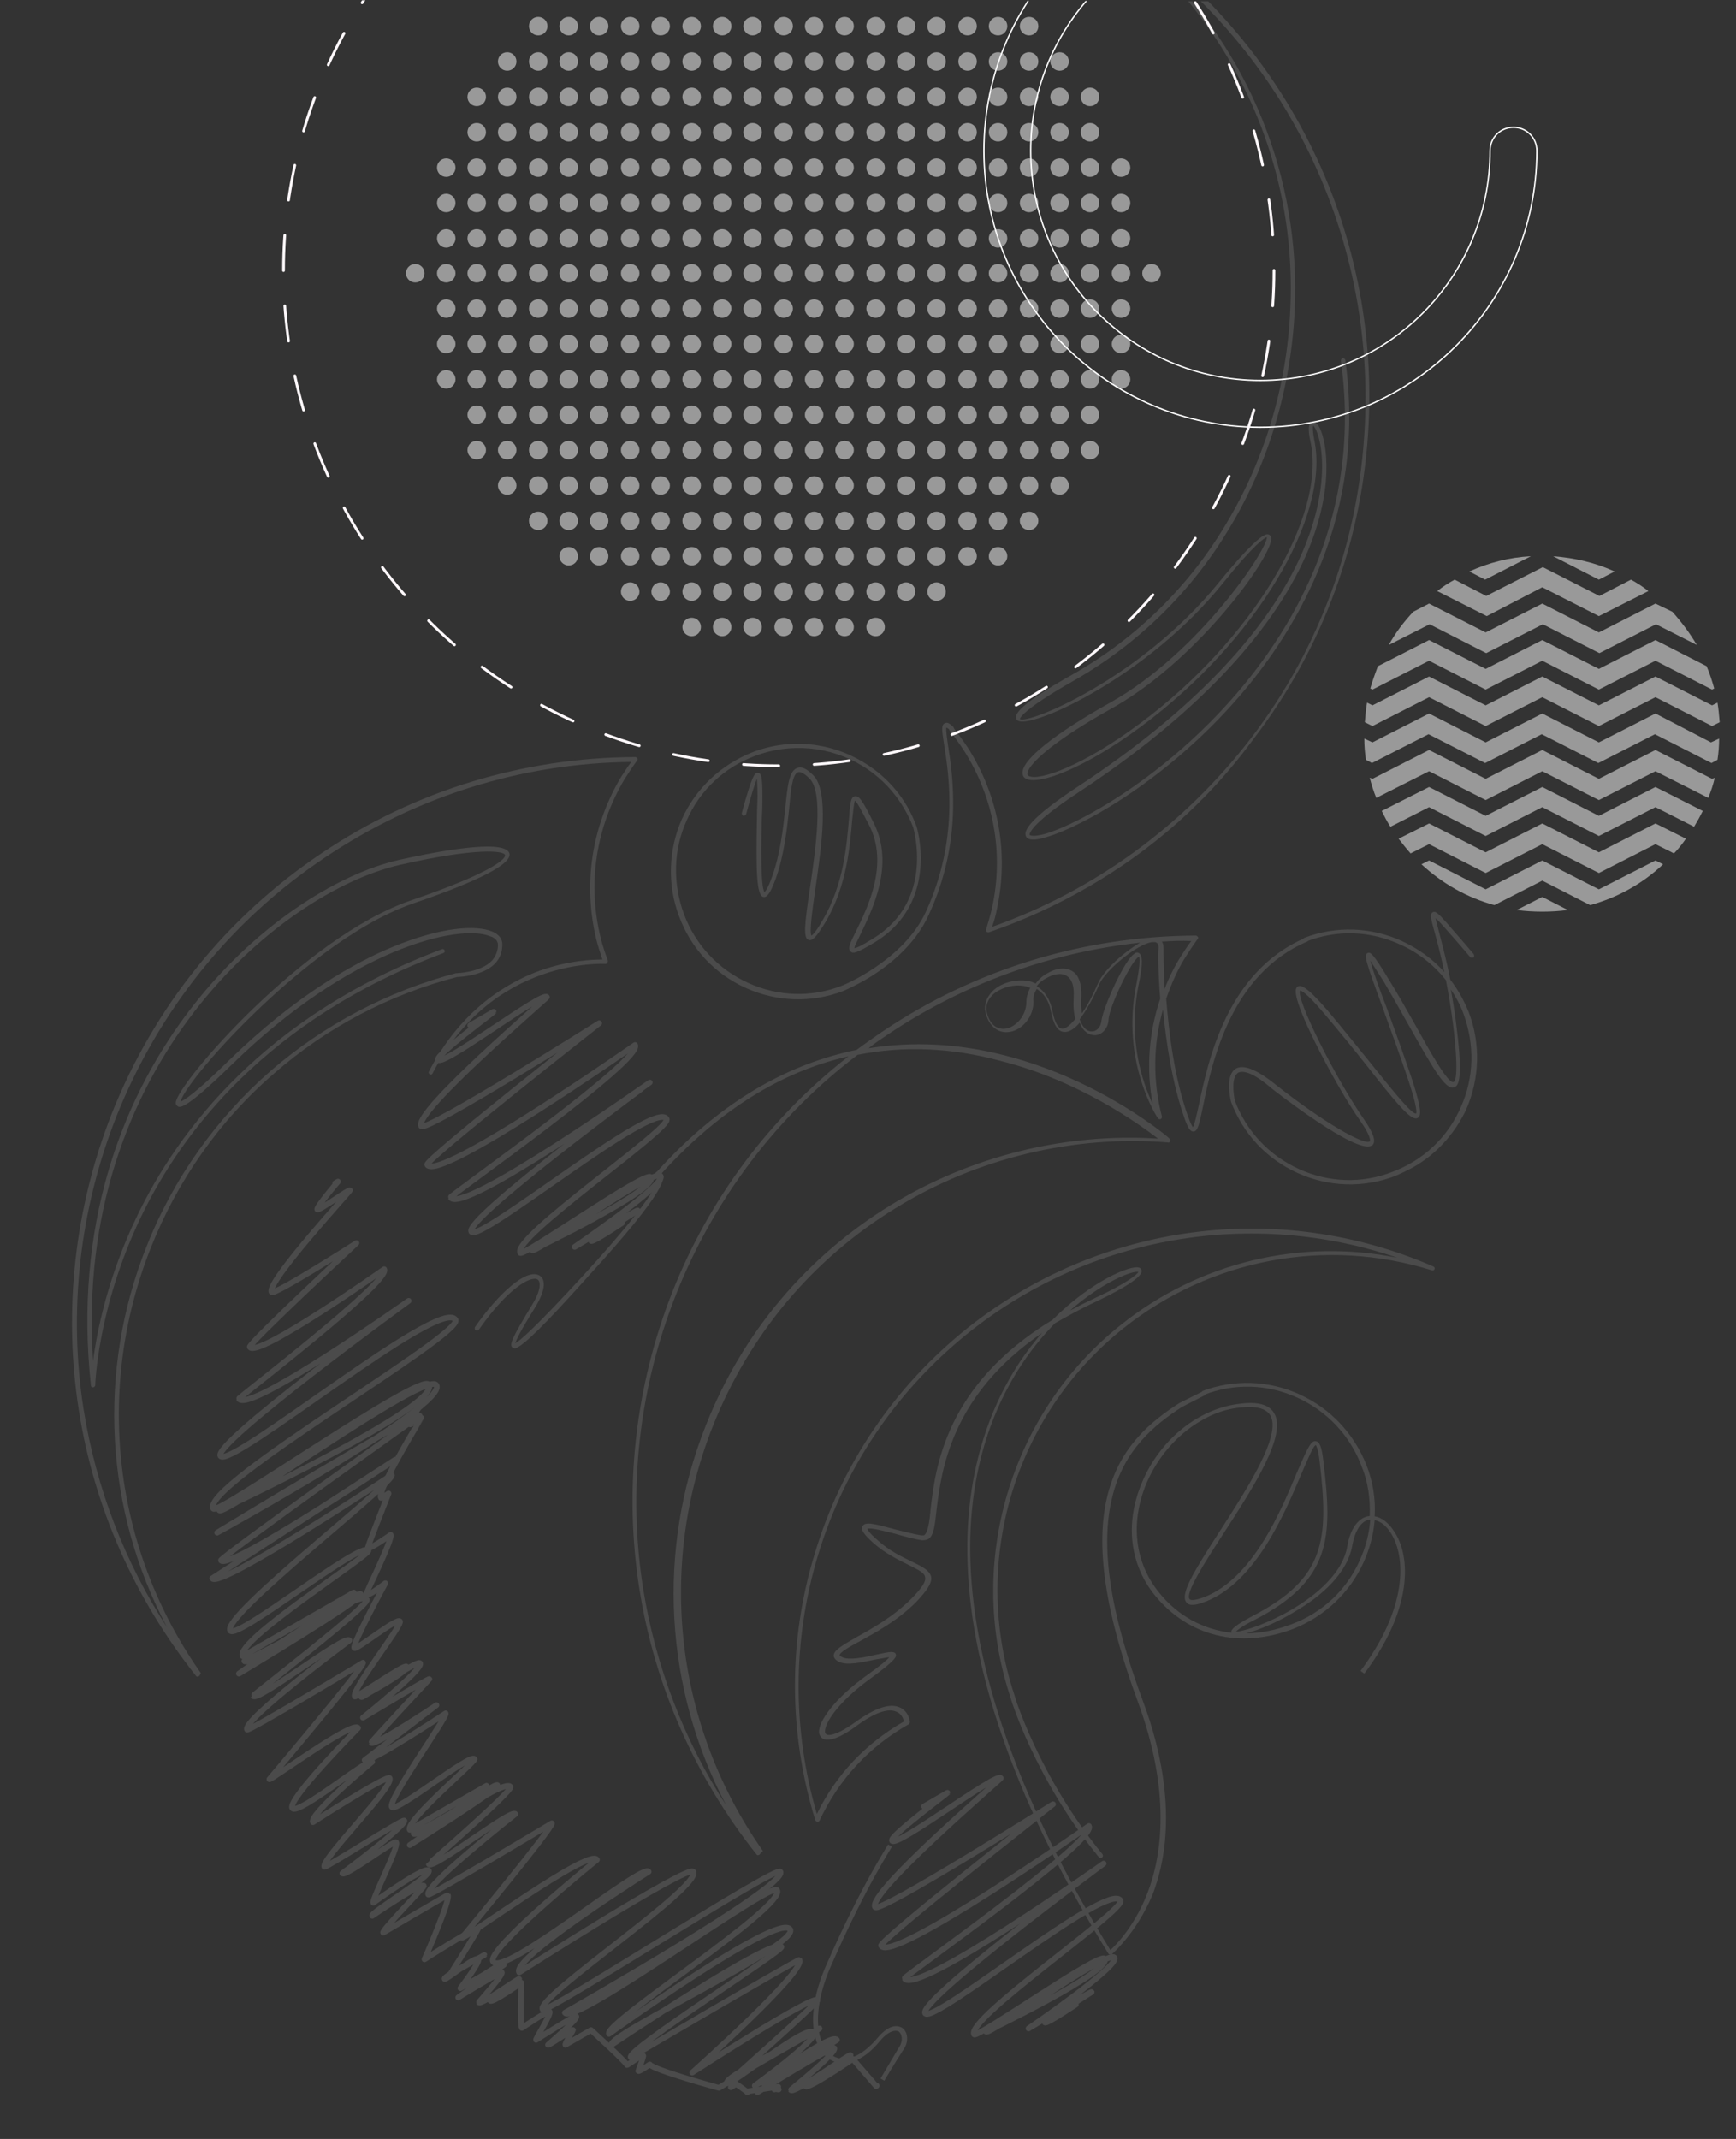 <?xml version="1.0" encoding="utf-8"?>
<!-- Generator: Adobe Illustrator 21.1.0, SVG Export Plug-In . SVG Version: 6.00 Build 0)  -->
<svg version="1.1" id="Capa_1" xmlns="http://www.w3.org/2000/svg" xmlns:xlink="http://www.w3.org/1999/xlink" x="0px" y="0px"
	 viewBox="0 0 319 393" style="enable-background:new 0 0 319 393;" xml:space="preserve">
<rect x="0" y="0" width="319" height="393" fill="#333333" stroke="none"/>
<style type="text/css">
	.st0{clip-path:url(#SVGID_2_);}
	.st1{fill:none;stroke:#FFFFFF;stroke-width:0.25;stroke-miterlimit:10;}
	.st2{fill:none;stroke:#FEF8FB;stroke-width:0.5;stroke-linecap:round;stroke-miterlimit:10;stroke-dasharray:6.497,6.497;}
	.st3{opacity:0.5;}
	.st4{fill:#FFFFFF;}
	.st5{opacity:0.12;}
	.st6{fill:none;stroke:#FFFFFF;stroke-width:1.042;stroke-linecap:round;stroke-linejoin:round;}
</style>
<g>
	<defs>
		<polygon id="SVGID_1_" points="319,393 0,392.7 0,0 319,0.3 		"/>
	</defs>
	<clipPath id="SVGID_2_">
		<use xlink:href="#SVGID_1_"  style="overflow:visible;"/>
	</clipPath>
	<g class="st0">
		<g>
			<path class="st1" d="M231.6,78.5c-28,0-50.8-22.8-50.8-50.8c0-28,22.8-50.8,50.8-50.8c2.4,0,4.3,1.9,4.3,4.3
				c0,2.4-1.9,4.3-4.3,4.3c-23.3,0-42.2,18.9-42.2,42.2c0,23.3,18.9,42.2,42.2,42.2s42.2-18.9,42.2-42.2c0-2.4,1.9-4.3,4.3-4.3
				c2.4,0,4.3,1.9,4.3,4.3C282.4,55.7,259.6,78.5,231.6,78.5z"/>
		</g>
		<g>
			<circle class="st2" cx="143.1" cy="49.7" r="91"/>
		</g>
		<g class="st3">
			<g>
				<circle class="st4" cx="76.3" cy="50.2" r="1.7"/>
				<circle class="st4" cx="82" cy="50.2" r="1.7"/>
				<circle class="st4" cx="87.6" cy="50.2" r="1.7"/>
				<circle class="st4" cx="93.2" cy="50.2" r="1.7"/>
				<circle class="st4" cx="98.9" cy="50.2" r="1.7"/>
				<circle class="st4" cx="104.5" cy="50.2" r="1.7"/>
				<circle class="st4" cx="110.1" cy="50.2" r="1.7"/>
				<circle class="st4" cx="115.8" cy="50.2" r="1.7"/>
				<circle class="st4" cx="121.4" cy="50.2" r="1.7"/>
				<circle class="st4" cx="127.1" cy="50.2" r="1.7"/>
				<circle class="st4" cx="132.7" cy="50.2" r="1.7"/>
				<circle class="st4" cx="138.3" cy="50.2" r="1.7"/>
				<circle class="st4" cx="144" cy="50.2" r="1.7"/>
				<circle class="st4" cx="149.6" cy="50.2" r="1.7"/>
				<circle class="st4" cx="155.2" cy="50.2" r="1.7"/>
				<circle class="st4" cx="160.9" cy="50.2" r="1.7"/>
				<circle class="st4" cx="166.5" cy="50.2" r="1.7"/>
				<circle class="st4" cx="172.1" cy="50.2" r="1.7"/>
				<circle class="st4" cx="177.8" cy="50.2" r="1.7"/>
				<circle class="st4" cx="183.4" cy="50.2" r="1.7"/>
				<circle class="st4" cx="189.1" cy="50.2" r="1.7"/>
				<circle class="st4" cx="194.7" cy="50.2" r="1.7"/>
				<circle class="st4" cx="200.3" cy="50.2" r="1.7"/>
				<circle class="st4" cx="206" cy="50.2" r="1.7"/>
				<circle class="st4" cx="211.6" cy="50.2" r="1.7"/>
			</g>
			<g>
				<g>
					<circle class="st4" cx="82" cy="56.7" r="1.7"/>
					<circle class="st4" cx="87.6" cy="56.7" r="1.7"/>
					<circle class="st4" cx="93.2" cy="56.7" r="1.7"/>
					<circle class="st4" cx="98.9" cy="56.7" r="1.7"/>
					<circle class="st4" cx="104.5" cy="56.7" r="1.7"/>
					<circle class="st4" cx="110.1" cy="56.7" r="1.7"/>
					<circle class="st4" cx="115.8" cy="56.7" r="1.7"/>
					<circle class="st4" cx="121.4" cy="56.7" r="1.7"/>
					<circle class="st4" cx="127.1" cy="56.7" r="1.7"/>
					<circle class="st4" cx="132.7" cy="56.7" r="1.7"/>
					<circle class="st4" cx="138.3" cy="56.7" r="1.7"/>
					<circle class="st4" cx="144" cy="56.7" r="1.7"/>
					<circle class="st4" cx="149.6" cy="56.7" r="1.7"/>
					<circle class="st4" cx="155.2" cy="56.7" r="1.7"/>
					<circle class="st4" cx="160.9" cy="56.7" r="1.7"/>
					<circle class="st4" cx="166.5" cy="56.7" r="1.7"/>
					<circle class="st4" cx="172.1" cy="56.7" r="1.7"/>
					<circle class="st4" cx="177.8" cy="56.7" r="1.7"/>
					<circle class="st4" cx="183.4" cy="56.7" r="1.7"/>
					<circle class="st4" cx="189.1" cy="56.7" r="1.7"/>
					<circle class="st4" cx="194.7" cy="56.7" r="1.7"/>
					<circle class="st4" cx="200.3" cy="56.7" r="1.7"/>
					<circle class="st4" cx="206" cy="56.7" r="1.7"/>
				</g>
				<g>
					<circle class="st4" cx="82" cy="63.2" r="1.7"/>
					<circle class="st4" cx="87.6" cy="63.2" r="1.7"/>
					<circle class="st4" cx="93.2" cy="63.2" r="1.7"/>
					<circle class="st4" cx="98.9" cy="63.2" r="1.7"/>
					<circle class="st4" cx="104.5" cy="63.2" r="1.7"/>
					<circle class="st4" cx="110.1" cy="63.2" r="1.7"/>
					<circle class="st4" cx="115.8" cy="63.2" r="1.7"/>
					<circle class="st4" cx="121.4" cy="63.2" r="1.7"/>
					<circle class="st4" cx="127.1" cy="63.2" r="1.7"/>
					<circle class="st4" cx="132.7" cy="63.2" r="1.7"/>
					<circle class="st4" cx="138.3" cy="63.2" r="1.7"/>
					<circle class="st4" cx="144" cy="63.2" r="1.7"/>
					<circle class="st4" cx="149.6" cy="63.2" r="1.7"/>
					<circle class="st4" cx="155.2" cy="63.2" r="1.7"/>
					<circle class="st4" cx="160.9" cy="63.2" r="1.7"/>
					<circle class="st4" cx="166.5" cy="63.2" r="1.7"/>
					<circle class="st4" cx="172.1" cy="63.2" r="1.7"/>
					<circle class="st4" cx="177.8" cy="63.2" r="1.7"/>
					<circle class="st4" cx="183.4" cy="63.2" r="1.7"/>
					<circle class="st4" cx="189.1" cy="63.2" r="1.7"/>
					<circle class="st4" cx="194.7" cy="63.2" r="1.7"/>
					<circle class="st4" cx="200.3" cy="63.2" r="1.7"/>
					<circle class="st4" cx="206" cy="63.2" r="1.7"/>
				</g>
				<g>
					<circle class="st4" cx="82" cy="69.7" r="1.7"/>
					<circle class="st4" cx="87.6" cy="69.7" r="1.7"/>
					<circle class="st4" cx="93.2" cy="69.7" r="1.7"/>
					<circle class="st4" cx="98.9" cy="69.7" r="1.7"/>
					<circle class="st4" cx="104.5" cy="69.7" r="1.7"/>
					<circle class="st4" cx="110.1" cy="69.7" r="1.7"/>
					<circle class="st4" cx="115.8" cy="69.7" r="1.7"/>
					<circle class="st4" cx="121.4" cy="69.7" r="1.7"/>
					<circle class="st4" cx="127.1" cy="69.7" r="1.7"/>
					<circle class="st4" cx="132.7" cy="69.7" r="1.7"/>
					<circle class="st4" cx="138.3" cy="69.7" r="1.7"/>
					<circle class="st4" cx="144" cy="69.7" r="1.7"/>
					<circle class="st4" cx="149.6" cy="69.7" r="1.7"/>
					<circle class="st4" cx="155.2" cy="69.7" r="1.7"/>
					<circle class="st4" cx="160.9" cy="69.7" r="1.7"/>
					<circle class="st4" cx="166.5" cy="69.7" r="1.7"/>
					<circle class="st4" cx="172.1" cy="69.7" r="1.7"/>
					<circle class="st4" cx="177.8" cy="69.7" r="1.7"/>
					<circle class="st4" cx="183.4" cy="69.7" r="1.7"/>
					<circle class="st4" cx="189.1" cy="69.7" r="1.7"/>
					<circle class="st4" cx="194.7" cy="69.7" r="1.7"/>
					<circle class="st4" cx="200.3" cy="69.7" r="1.7"/>
					<circle class="st4" cx="206" cy="69.7" r="1.7"/>
				</g>
				<g>
					<circle class="st4" cx="87.6" cy="76.2" r="1.7"/>
					<circle class="st4" cx="93.2" cy="76.2" r="1.7"/>
					<circle class="st4" cx="98.9" cy="76.2" r="1.7"/>
					<circle class="st4" cx="104.5" cy="76.2" r="1.7"/>
					<circle class="st4" cx="110.1" cy="76.2" r="1.7"/>
					<circle class="st4" cx="115.8" cy="76.2" r="1.7"/>
					<circle class="st4" cx="121.4" cy="76.2" r="1.7"/>
					<circle class="st4" cx="127.1" cy="76.2" r="1.7"/>
					<circle class="st4" cx="132.7" cy="76.2" r="1.7"/>
					<circle class="st4" cx="138.3" cy="76.2" r="1.7"/>
					<circle class="st4" cx="144" cy="76.2" r="1.7"/>
					<circle class="st4" cx="149.6" cy="76.2" r="1.7"/>
					<circle class="st4" cx="155.2" cy="76.2" r="1.7"/>
					<circle class="st4" cx="160.9" cy="76.2" r="1.7"/>
					<circle class="st4" cx="166.5" cy="76.2" r="1.7"/>
					<circle class="st4" cx="172.1" cy="76.2" r="1.7"/>
					<circle class="st4" cx="177.8" cy="76.2" r="1.7"/>
					<circle class="st4" cx="183.4" cy="76.2" r="1.7"/>
					<circle class="st4" cx="189.1" cy="76.2" r="1.7"/>
					<circle class="st4" cx="194.7" cy="76.2" r="1.7"/>
					<circle class="st4" cx="200.3" cy="76.2" r="1.7"/>
				</g>
				<g>
					<circle class="st4" cx="87.6" cy="82.7" r="1.7"/>
					<circle class="st4" cx="93.2" cy="82.7" r="1.7"/>
					<circle class="st4" cx="98.9" cy="82.7" r="1.7"/>
					<circle class="st4" cx="104.5" cy="82.7" r="1.7"/>
					<circle class="st4" cx="110.1" cy="82.7" r="1.7"/>
					<circle class="st4" cx="115.8" cy="82.7" r="1.7"/>
					<circle class="st4" cx="121.4" cy="82.7" r="1.7"/>
					<circle class="st4" cx="127.1" cy="82.7" r="1.7"/>
					<circle class="st4" cx="132.7" cy="82.7" r="1.7"/>
					<circle class="st4" cx="138.3" cy="82.7" r="1.7"/>
					<circle class="st4" cx="144" cy="82.7" r="1.7"/>
					<circle class="st4" cx="149.6" cy="82.7" r="1.7"/>
					<circle class="st4" cx="155.2" cy="82.7" r="1.7"/>
					<circle class="st4" cx="160.9" cy="82.7" r="1.7"/>
					<circle class="st4" cx="166.5" cy="82.7" r="1.7"/>
					<circle class="st4" cx="172.1" cy="82.7" r="1.7"/>
					<circle class="st4" cx="177.8" cy="82.7" r="1.7"/>
					<circle class="st4" cx="183.4" cy="82.7" r="1.7"/>
					<circle class="st4" cx="189.1" cy="82.7" r="1.7"/>
					<circle class="st4" cx="194.7" cy="82.7" r="1.7"/>
					<circle class="st4" cx="200.3" cy="82.7" r="1.7"/>
				</g>
				<g>
					<circle class="st4" cx="93.2" cy="89.2" r="1.7"/>
					<circle class="st4" cx="98.9" cy="89.2" r="1.7"/>
					<circle class="st4" cx="104.5" cy="89.2" r="1.7"/>
					<circle class="st4" cx="110.1" cy="89.2" r="1.7"/>
					<circle class="st4" cx="115.8" cy="89.2" r="1.7"/>
					<circle class="st4" cx="121.4" cy="89.2" r="1.7"/>
					<circle class="st4" cx="127.1" cy="89.2" r="1.7"/>
					<circle class="st4" cx="132.7" cy="89.2" r="1.7"/>
					<circle class="st4" cx="138.3" cy="89.2" r="1.7"/>
					<circle class="st4" cx="144" cy="89.2" r="1.7"/>
					<circle class="st4" cx="149.6" cy="89.2" r="1.7"/>
					<circle class="st4" cx="155.2" cy="89.2" r="1.7"/>
					<circle class="st4" cx="160.9" cy="89.2" r="1.7"/>
					<circle class="st4" cx="166.5" cy="89.2" r="1.7"/>
					<circle class="st4" cx="172.1" cy="89.2" r="1.7"/>
					<circle class="st4" cx="177.8" cy="89.2" r="1.7"/>
					<circle class="st4" cx="183.4" cy="89.2" r="1.7"/>
					<circle class="st4" cx="189.1" cy="89.2" r="1.7"/>
					<circle class="st4" cx="194.7" cy="89.2" r="1.7"/>
				</g>
				<g>
					<circle class="st4" cx="98.9" cy="95.7" r="1.7"/>
					<circle class="st4" cx="104.5" cy="95.7" r="1.7"/>
					<circle class="st4" cx="110.1" cy="95.7" r="1.7"/>
					<circle class="st4" cx="115.8" cy="95.7" r="1.7"/>
					<circle class="st4" cx="121.4" cy="95.7" r="1.7"/>
					<circle class="st4" cx="127.1" cy="95.7" r="1.7"/>
					<circle class="st4" cx="132.7" cy="95.7" r="1.7"/>
					<circle class="st4" cx="138.3" cy="95.7" r="1.7"/>
					<circle class="st4" cx="144" cy="95.7" r="1.7"/>
					<circle class="st4" cx="149.6" cy="95.7" r="1.7"/>
					<circle class="st4" cx="155.2" cy="95.7" r="1.7"/>
					<circle class="st4" cx="160.9" cy="95.7" r="1.7"/>
					<circle class="st4" cx="166.5" cy="95.7" r="1.7"/>
					<circle class="st4" cx="172.1" cy="95.7" r="1.7"/>
					<circle class="st4" cx="177.8" cy="95.7" r="1.7"/>
					<circle class="st4" cx="183.4" cy="95.7" r="1.7"/>
					<circle class="st4" cx="189.1" cy="95.7" r="1.7"/>
				</g>
				<g>
					<circle class="st4" cx="104.5" cy="102.2" r="1.7"/>
					<circle class="st4" cx="110.1" cy="102.2" r="1.7"/>
					<circle class="st4" cx="115.8" cy="102.2" r="1.7"/>
					<circle class="st4" cx="121.4" cy="102.2" r="1.7"/>
					<circle class="st4" cx="127.1" cy="102.2" r="1.7"/>
					<circle class="st4" cx="132.7" cy="102.2" r="1.7"/>
					<circle class="st4" cx="138.3" cy="102.2" r="1.7"/>
					<circle class="st4" cx="144" cy="102.2" r="1.7"/>
					<circle class="st4" cx="149.6" cy="102.2" r="1.7"/>
					<circle class="st4" cx="155.2" cy="102.2" r="1.7"/>
					<circle class="st4" cx="160.9" cy="102.2" r="1.7"/>
					<circle class="st4" cx="166.5" cy="102.2" r="1.7"/>
					<circle class="st4" cx="172.1" cy="102.2" r="1.7"/>
					<circle class="st4" cx="177.8" cy="102.2" r="1.7"/>
					<circle class="st4" cx="183.4" cy="102.2" r="1.7"/>
				</g>
				<g>
					<circle class="st4" cx="115.8" cy="108.7" r="1.7"/>
					<circle class="st4" cx="121.4" cy="108.7" r="1.7"/>
					<circle class="st4" cx="127.1" cy="108.7" r="1.7"/>
					<circle class="st4" cx="132.7" cy="108.7" r="1.7"/>
					<circle class="st4" cx="138.3" cy="108.7" r="1.7"/>
					<circle class="st4" cx="144" cy="108.7" r="1.7"/>
					<circle class="st4" cx="149.6" cy="108.7" r="1.7"/>
					<circle class="st4" cx="155.2" cy="108.7" r="1.7"/>
					<circle class="st4" cx="160.9" cy="108.7" r="1.7"/>
					<circle class="st4" cx="166.5" cy="108.7" r="1.7"/>
					<circle class="st4" cx="172.1" cy="108.7" r="1.7"/>
				</g>
				<g>
					<circle class="st4" cx="127.1" cy="115.2" r="1.7"/>
					<circle class="st4" cx="132.7" cy="115.2" r="1.7"/>
					<circle class="st4" cx="138.3" cy="115.2" r="1.7"/>
					<circle class="st4" cx="144" cy="115.2" r="1.7"/>
					<circle class="st4" cx="149.6" cy="115.2" r="1.7"/>
					<circle class="st4" cx="155.2" cy="115.2" r="1.7"/>
					<circle class="st4" cx="160.9" cy="115.2" r="1.7"/>
				</g>
			</g>
			<g>
				<g>
					<circle class="st4" cx="206" cy="43.8" r="1.7"/>
					<circle class="st4" cx="200.3" cy="43.8" r="1.7"/>
					<circle class="st4" cx="194.7" cy="43.8" r="1.7"/>
					<circle class="st4" cx="189.1" cy="43.8" r="1.7"/>
					<circle class="st4" cx="183.4" cy="43.8" r="1.7"/>
					<circle class="st4" cx="177.8" cy="43.8" r="1.7"/>
					<circle class="st4" cx="172.1" cy="43.8" r="1.7"/>
					<circle class="st4" cx="166.5" cy="43.8" r="1.7"/>
					<circle class="st4" cx="160.9" cy="43.8" r="1.7"/>
					<circle class="st4" cx="155.2" cy="43.8" r="1.7"/>
					<circle class="st4" cx="149.6" cy="43.8" r="1.7"/>
					<circle class="st4" cx="144" cy="43.8" r="1.7"/>
					<circle class="st4" cx="138.3" cy="43.8" r="1.7"/>
					<circle class="st4" cx="132.7" cy="43.8" r="1.7"/>
					<circle class="st4" cx="127.1" cy="43.8" r="1.7"/>
					<circle class="st4" cx="121.4" cy="43.8" r="1.7"/>
					<circle class="st4" cx="115.8" cy="43.8" r="1.7"/>
					<circle class="st4" cx="110.1" cy="43.8" r="1.7"/>
					<circle class="st4" cx="104.5" cy="43.8" r="1.7"/>
					<circle class="st4" cx="98.9" cy="43.8" r="1.7"/>
					<circle class="st4" cx="93.2" cy="43.8" r="1.7"/>
					<circle class="st4" cx="87.6" cy="43.8" r="1.7"/>
					<circle class="st4" cx="82" cy="43.8" r="1.7"/>
				</g>
				<g>
					<circle class="st4" cx="206" cy="37.3" r="1.7"/>
					<circle class="st4" cx="200.3" cy="37.3" r="1.7"/>
					<circle class="st4" cx="194.7" cy="37.3" r="1.7"/>
					<circle class="st4" cx="189.1" cy="37.3" r="1.7"/>
					<circle class="st4" cx="183.4" cy="37.3" r="1.7"/>
					<circle class="st4" cx="177.8" cy="37.3" r="1.7"/>
					<circle class="st4" cx="172.1" cy="37.3" r="1.7"/>
					<circle class="st4" cx="166.5" cy="37.3" r="1.7"/>
					<circle class="st4" cx="160.9" cy="37.3" r="1.7"/>
					<circle class="st4" cx="155.2" cy="37.3" r="1.7"/>
					<circle class="st4" cx="149.6" cy="37.3" r="1.7"/>
					<circle class="st4" cx="144" cy="37.3" r="1.7"/>
					<circle class="st4" cx="138.3" cy="37.3" r="1.7"/>
					<circle class="st4" cx="132.7" cy="37.3" r="1.7"/>
					<circle class="st4" cx="127.1" cy="37.3" r="1.7"/>
					<circle class="st4" cx="121.4" cy="37.3" r="1.7"/>
					<circle class="st4" cx="115.8" cy="37.3" r="1.7"/>
					<circle class="st4" cx="110.1" cy="37.3" r="1.7"/>
					<circle class="st4" cx="104.5" cy="37.3" r="1.7"/>
					<circle class="st4" cx="98.9" cy="37.3" r="1.7"/>
					<circle class="st4" cx="93.2" cy="37.3" r="1.7"/>
					<circle class="st4" cx="87.6" cy="37.3" r="1.7"/>
					<circle class="st4" cx="82" cy="37.3" r="1.7"/>
				</g>
				<g>
					<circle class="st4" cx="206" cy="30.8" r="1.7"/>
					<circle class="st4" cx="200.3" cy="30.8" r="1.7"/>
					<circle class="st4" cx="194.7" cy="30.8" r="1.7"/>
					<circle class="st4" cx="189.1" cy="30.8" r="1.7"/>
					<circle class="st4" cx="183.4" cy="30.8" r="1.7"/>
					<circle class="st4" cx="177.8" cy="30.8" r="1.7"/>
					<circle class="st4" cx="172.1" cy="30.8" r="1.7"/>
					<circle class="st4" cx="166.5" cy="30.8" r="1.7"/>
					<circle class="st4" cx="160.9" cy="30.8" r="1.7"/>
					<circle class="st4" cx="155.2" cy="30.8" r="1.7"/>
					<circle class="st4" cx="149.6" cy="30.8" r="1.7"/>
					<circle class="st4" cx="144" cy="30.8" r="1.7"/>
					<circle class="st4" cx="138.3" cy="30.8" r="1.7"/>
					<circle class="st4" cx="132.7" cy="30.8" r="1.7"/>
					<circle class="st4" cx="127.1" cy="30.8" r="1.7"/>
					<circle class="st4" cx="121.4" cy="30.8" r="1.7"/>
					<circle class="st4" cx="115.8" cy="30.8" r="1.7"/>
					<circle class="st4" cx="110.1" cy="30.8" r="1.7"/>
					<circle class="st4" cx="104.5" cy="30.8" r="1.7"/>
					<circle class="st4" cx="98.9" cy="30.8" r="1.7"/>
					<circle class="st4" cx="93.2" cy="30.8" r="1.7"/>
					<circle class="st4" cx="87.6" cy="30.8" r="1.7"/>
					<circle class="st4" cx="82" cy="30.8" r="1.7"/>
				</g>
				<g>
					<circle class="st4" cx="200.3" cy="24.3" r="1.7"/>
					<circle class="st4" cx="194.7" cy="24.3" r="1.7"/>
					<circle class="st4" cx="189.1" cy="24.3" r="1.7"/>
					<circle class="st4" cx="183.4" cy="24.3" r="1.7"/>
					<circle class="st4" cx="177.8" cy="24.3" r="1.7"/>
					<circle class="st4" cx="172.1" cy="24.3" r="1.7"/>
					<circle class="st4" cx="166.5" cy="24.3" r="1.7"/>
					<circle class="st4" cx="160.9" cy="24.3" r="1.7"/>
					<circle class="st4" cx="155.2" cy="24.3" r="1.7"/>
					<circle class="st4" cx="149.6" cy="24.3" r="1.7"/>
					<circle class="st4" cx="144" cy="24.3" r="1.7"/>
					<circle class="st4" cx="138.3" cy="24.3" r="1.7"/>
					<circle class="st4" cx="132.7" cy="24.3" r="1.7"/>
					<circle class="st4" cx="127.1" cy="24.3" r="1.7"/>
					<circle class="st4" cx="121.4" cy="24.3" r="1.7"/>
					<circle class="st4" cx="115.8" cy="24.3" r="1.7"/>
					<circle class="st4" cx="110.1" cy="24.3" r="1.7"/>
					<circle class="st4" cx="104.5" cy="24.3" r="1.7"/>
					<circle class="st4" cx="98.9" cy="24.3" r="1.7"/>
					<circle class="st4" cx="93.2" cy="24.3" r="1.7"/>
					<circle class="st4" cx="87.6" cy="24.3" r="1.7"/>
				</g>
				<g>
					<circle class="st4" cx="200.3" cy="17.8" r="1.7"/>
					<circle class="st4" cx="194.7" cy="17.8" r="1.7"/>
					<circle class="st4" cx="189.1" cy="17.8" r="1.7"/>
					<circle class="st4" cx="183.4" cy="17.8" r="1.7"/>
					<circle class="st4" cx="177.8" cy="17.8" r="1.7"/>
					<circle class="st4" cx="172.1" cy="17.8" r="1.7"/>
					<circle class="st4" cx="166.5" cy="17.8" r="1.7"/>
					<circle class="st4" cx="160.9" cy="17.8" r="1.7"/>
					<circle class="st4" cx="155.2" cy="17.8" r="1.7"/>
					<circle class="st4" cx="149.6" cy="17.8" r="1.7"/>
					<circle class="st4" cx="144" cy="17.8" r="1.7"/>
					<circle class="st4" cx="138.3" cy="17.8" r="1.7"/>
					<circle class="st4" cx="132.7" cy="17.8" r="1.7"/>
					<circle class="st4" cx="127.1" cy="17.8" r="1.7"/>
					<circle class="st4" cx="121.4" cy="17.8" r="1.7"/>
					<circle class="st4" cx="115.8" cy="17.8" r="1.7"/>
					<circle class="st4" cx="110.1" cy="17.8" r="1.7"/>
					<circle class="st4" cx="104.5" cy="17.8" r="1.7"/>
					<circle class="st4" cx="98.9" cy="17.8" r="1.7"/>
					<circle class="st4" cx="93.2" cy="17.8" r="1.7"/>
					<circle class="st4" cx="87.6" cy="17.8" r="1.7"/>
				</g>
				<g>
					<circle class="st4" cx="194.7" cy="11.3" r="1.7"/>
					<circle class="st4" cx="189.1" cy="11.3" r="1.7"/>
					<circle class="st4" cx="183.4" cy="11.3" r="1.7"/>
					<circle class="st4" cx="177.8" cy="11.3" r="1.7"/>
					<circle class="st4" cx="172.1" cy="11.3" r="1.7"/>
					<circle class="st4" cx="166.5" cy="11.3" r="1.7"/>
					<circle class="st4" cx="160.9" cy="11.3" r="1.7"/>
					<circle class="st4" cx="155.2" cy="11.3" r="1.7"/>
					<circle class="st4" cx="149.6" cy="11.3" r="1.7"/>
					<circle class="st4" cx="144" cy="11.3" r="1.7"/>
					<circle class="st4" cx="138.3" cy="11.3" r="1.7"/>
					<circle class="st4" cx="132.7" cy="11.3" r="1.7"/>
					<circle class="st4" cx="127.1" cy="11.3" r="1.7"/>
					<circle class="st4" cx="121.4" cy="11.3" r="1.7"/>
					<circle class="st4" cx="115.8" cy="11.3" r="1.7"/>
					<circle class="st4" cx="110.1" cy="11.3" r="1.7"/>
					<circle class="st4" cx="104.5" cy="11.3" r="1.7"/>
					<circle class="st4" cx="98.9" cy="11.3" r="1.7"/>
					<circle class="st4" cx="93.2" cy="11.3" r="1.7"/>
				</g>
				<g>
					<circle class="st4" cx="189.1" cy="4.8" r="1.7"/>
					<circle class="st4" cx="183.4" cy="4.8" r="1.7"/>
					<circle class="st4" cx="177.8" cy="4.8" r="1.7"/>
					<circle class="st4" cx="172.1" cy="4.8" r="1.7"/>
					<circle class="st4" cx="166.5" cy="4.8" r="1.7"/>
					<circle class="st4" cx="160.9" cy="4.8" r="1.7"/>
					<circle class="st4" cx="155.2" cy="4.8" r="1.7"/>
					<circle class="st4" cx="149.6" cy="4.8" r="1.7"/>
					<circle class="st4" cx="144" cy="4.8" r="1.7"/>
					<circle class="st4" cx="138.3" cy="4.8" r="1.7"/>
					<circle class="st4" cx="132.7" cy="4.8" r="1.7"/>
					<circle class="st4" cx="127.1" cy="4.8" r="1.7"/>
					<circle class="st4" cx="121.4" cy="4.8" r="1.7"/>
					<circle class="st4" cx="115.8" cy="4.8" r="1.7"/>
					<circle class="st4" cx="110.1" cy="4.8" r="1.7"/>
					<circle class="st4" cx="104.5" cy="4.8" r="1.7"/>
					<circle class="st4" cx="98.9" cy="4.8" r="1.7"/>
				</g>
				<g>
					<circle class="st4" cx="183.4" cy="-1.7" r="1.7"/>
					<circle class="st4" cx="177.8" cy="-1.7" r="1.7"/>
					<circle class="st4" cx="172.1" cy="-1.7" r="1.7"/>
					<circle class="st4" cx="166.5" cy="-1.7" r="1.7"/>
					<circle class="st4" cx="160.9" cy="-1.7" r="1.7"/>
					<circle class="st4" cx="155.2" cy="-1.7" r="1.7"/>
					<circle class="st4" cx="149.6" cy="-1.7" r="1.7"/>
					<circle class="st4" cx="144" cy="-1.7" r="1.7"/>
					<circle class="st4" cx="138.3" cy="-1.7" r="1.7"/>
					<circle class="st4" cx="132.7" cy="-1.7" r="1.7"/>
					<circle class="st4" cx="127.1" cy="-1.7" r="1.7"/>
					<circle class="st4" cx="121.4" cy="-1.7" r="1.7"/>
					<circle class="st4" cx="115.8" cy="-1.7" r="1.7"/>
					<circle class="st4" cx="110.1" cy="-1.7" r="1.7"/>
					<circle class="st4" cx="104.5" cy="-1.7" r="1.7"/>
				</g>
				<g>
					<circle class="st4" cx="172.1" cy="-8.2" r="1.7"/>
					<circle class="st4" cx="166.5" cy="-8.2" r="1.7"/>
					<circle class="st4" cx="160.9" cy="-8.2" r="1.7"/>
					<circle class="st4" cx="155.2" cy="-8.2" r="1.7"/>
					<circle class="st4" cx="149.6" cy="-8.2" r="1.7"/>
					<circle class="st4" cx="144" cy="-8.2" r="1.7"/>
					<circle class="st4" cx="138.3" cy="-8.2" r="1.7"/>
					<circle class="st4" cx="132.7" cy="-8.2" r="1.7"/>
					<circle class="st4" cx="127.1" cy="-8.2" r="1.7"/>
					<circle class="st4" cx="121.4" cy="-8.2" r="1.7"/>
					<circle class="st4" cx="115.8" cy="-8.2" r="1.7"/>
				</g>
				<g>
					<circle class="st4" cx="160.9" cy="-14.7" r="1.7"/>
					<circle class="st4" cx="155.2" cy="-14.7" r="1.7"/>
					<circle class="st4" cx="149.6" cy="-14.7" r="1.7"/>
					<circle class="st4" cx="144" cy="-14.7" r="1.7"/>
					<circle class="st4" cx="138.3" cy="-14.7" r="1.7"/>
					<circle class="st4" cx="132.7" cy="-14.7" r="1.7"/>
					<circle class="st4" cx="127.1" cy="-14.7" r="1.7"/>
				</g>
			</g>
		</g>
		<g class="st5">
			<g>
				<g>
					<g>
						<path class="st6" d="M86.4,188.4c0,0,4.3-2.5,4.3-2.5c0,0.1-10.7,8-10.2,8.8c0.8,1.4,19.3-12.7,20-11.5
							c0.1,0.1-24.6,21.2-23.1,23.7c0.7,1.3,32.7-18.9,32.7-18.9s-32.1,25.2-31.6,26c1.9,3.4,38.2-22,38.2-22
							c1.6,2.7-34.1,27.7-33.9,28c2,3.4,36.6-21.1,36.6-21.1S85.3,224,86.6,226.3c1.3,2.3,33.8-24.5,35.9-20.7
							c1,1.7-28.5,21.8-26.9,24.6c0.5,0.8,23.2-15.3,24-13.9c1.3,2.3-21.8,13.4-21.8,13.4c0.4,0.8,22.6-15.3,23.6-13.6
							c0.9,1.6-15.8,13-15.8,13s11.5-6.9,11.6-6.7c0,0-8.7,5.5-8.6,5.6c0.2,0.4,5.7-3.3,5.7-3.3"/>
						<path class="st6" d="M169.8,331.9c0,0,4.3-2.5,4.3-2.5c0,0.1-10.7,8-10.2,8.8c0.8,1.4,19.3-12.7,20-11.5
							c0.1,0.1-24.6,21.2-23.1,23.7c0.7,1.3,32.7-18.9,32.7-18.9s-32.1,25.2-31.6,26c1.9,3.4,38.2-22,38.2-22
							c1.6,2.7-34.1,27.7-33.9,28c2,3.4,36.6-21.1,36.6-21.1s-34.1,25.2-32.8,27.5c1.3,2.3,33.8-24.5,35.9-20.7
							c1,1.7-28.5,21.8-26.9,24.6c0.5,0.8,23.2-15.3,24-13.9c1.3,2.3-21.8,13.4-21.8,13.4c0.4,0.8,22.6-15.3,23.6-13.6
							c0.9,1.6-15.8,13-15.8,13s11.5-6.9,11.6-6.7c0,0-8.7,5.5-8.6,5.6c0.2,0.4,5.7-3.3,5.7-3.3"/>
						<g>
							<path class="st6" d="M61.6,217.4c0,0,0.5-0.3,0.5-0.3c0,0-4,4.7-3.8,5.1c0.2,0.4,5.9-3.8,6-3.5c0.1,0.1-15.4,16.9-14.4,18.7
								c0.4,0.7,15.6-9,15.6-9s-19.9,18.5-19.6,19.1c1.3,2.2,24.7-14.3,24.7-14.3c1.3,2.2-26.8,23.6-26.7,23.8
								c1.7,2.9,31.2-18,31.2-18s-36,26.2-34.6,28.5c1.6,2.7,40.6-29.5,43.2-25c1.5,2.7-46.9,30.5-44.5,34.7
								c0.7,1.3,38.2-25.2,39.6-22.8c2.3,4-38.5,23.1-38.5,23.1c0.8,1.3,38.2-25.9,39.9-23c2.2,3.7-40.3,27.1-40.3,27.1
								s36.7-22.3,37.2-21.5c0,0-36.8,26.2-36.5,26.6c1.2,2.1,32-18.5,32-18.5l-33.6,21.8c1.2,2.1,33-19,33-19
								c0.7,1.3-31.3,25.9-29.7,28.6c1.1,1.9,24.2-16.7,25.4-14.7c0.4,0.8-24.7,16.7-23.1,19.4L65,292.6
								c1.3,2.2-20.1,12.6-20.1,12.6c0.8,1.3,20.8-13.3,21.4-12.3c0.5,0.9-22.4,14.6-22.4,14.6s22.2-16,23.5-13.6
								c0.6,1-21,17.6-20.9,17.7c0.7,1.3,16.9-11.4,17.7-10.2c0,0-19.8,14.7-18.8,16.4c0.2,0.4,21.3-12.3,21.3-12.3
								c0.4,0.6-17.2,21.4-17.2,21.4c0.2,0.3,15.4-10.9,16.3-9.4c0,0-13,13.1-12.1,14.7c0.9,1.6,14.1-9.4,14.7-8.5
								c0,0-11.7,9.7-10.9,11.1c0,0,13.7-8.8,14.1-8.1c0.9,1.5-12.7,15-12,16.3c0.2,0.3,14.5-8.9,14.7-8.5
								c0.5,0.8-11.4,9.7-11.4,9.7c0.4,0.8,9.6-6.2,9.9-5.7c0.5,0.9-4.5,10.5-4.2,11.1c0,0,9.5-6.9,10.2-5.9
								c0.6,1-10.8,7.7-10.4,8.3c0,0,9.1-6.2,9.5-5.5c0.1,0.2-7.8,8.2-7.5,8.6c0,0,11.9-7,11.9-6.9c0.5,0.9-4.3,11.8-4.3,11.8
								s9.5-6.1,9.8-5.6c0.1,0.2-5.1,8.4-5.1,8.4c0,0,6.3-3.6,6.3-3.6c0,0.1-7.6,3.9-7.3,4.4c0.2,0.3,5.8-4.4,6.2-3.6
								c0.3,0.6-3.3,5.3-3.3,5.3l5.9-3.4l-4.6,3c0,0,6.3-4.6,6.7-3.9l-8.4,6c0,0,7.8-4.8,8-4.6c0.3,0.5-4.3,5.5-4.2,5.5
								c0.3,0.6,7.3-4.5,7.4-4.3l-5.3,4c0.3,0.5,5.7-3.3,5.7-3.3s-0.3,7.7,0.1,8.3c0,0,4.9-3.3,5.1-3c0.3,0.5-2.6,5-2.5,5.2
								c0,0,7.2-4.6,7.4-4.3c0.3,0.5-5.2,5.2-5.2,5.2c0.1,0.2,4.5-2.9,4.6-2.7c0,0.1-1.5,2.4-1.4,2.7l4.7-2.7
								c0.1,0.1,6.2,5.6,6.6,6.4c0.1,0.1,2.8-2,3-1.7c0.1,0.1-0.9,2.8-0.9,2.8c0.1,0.2,2.1-1.2,2.1-1.2c0.6,1,12.7,4.3,12.7,4.3
								l2.7-1.6c0,0-0.5,1.5-0.5,1.5c0,0,0.9-0.6,1-0.6c0,0,1.9,1.3,2,1.5c0,0,0.4-0.2,0.4-0.2c0,0,5.3-0.8,5.3-0.8c0,0,0,0,0,0
								c0,0-0.7,0.5-0.7,0.5c0,0,0.1-0.1,0.1-0.1c0,0,0.6,0.1,0.6,0.1s0,0,0.1,0"/>
						</g>
						<g>
							<path class="st6" d="M77.5,257.6C77.5,257.6,77.6,257.5,77.5,257.6c0.1,0-2.3,3.8-2.1,4.1c0,0.1,2-1.2,2-1.2
								c0,0.1-8.2,13.4-7.4,14.7c0.1,0.1,1.4-0.8,1.4-0.8s-3.9,9.8-3.8,10c0.2,0.4,4.2-2.4,4.2-2.4c0.4,0.7-4.6,10.9-4.6,11
								c0.3,0.5,3.6-2.1,3.6-2.1s-6.1,11.2-5.7,11.9c0.3,0.5,7.9-5.7,8.4-4.9c0.4,0.8-9,12.6-8.3,13.8c0.2,0.3,9.1-6,9.5-5.5
								c0.5,0.9-8.3,5.6-8.3,5.6c0.2,0.3,10.4-7,10.8-6.2c0.6,1.1-10.5,10-10.5,10s12.1-7.3,12.2-7.1c0,0-10.8,11.6-10.7,11.7
								c0.5,0.8,12-6.9,12-6.9L67,323.4c0.5,0.9,14.9-8.6,14.9-8.6c0.4,0.6-10.7,15.9-9.9,17.2c0.7,1.2,14.5-10,15.2-8.8
								c0.3,0.4-12.8,11.4-11.9,13l14.1-8.1c0.9,1.5-13.4,8.8-13.4,8.8c0.6,1,15-9.6,15.4-8.9c0.4,0.7-16.1,11-16.1,11
								s17.4-12.5,18.5-10.7c0.4,0.8-15,14.1-15,14.2c0.7,1.2,15.2-10.3,15.9-9.2c0,0-16.9,13.3-16,14.8
								c0.2,0.4,22.7-13.1,22.7-13.1c0.4,0.6-16.5,21-16.5,21c0.3,0.5,23.5-16.6,24.8-14.3c0,0-20.4,16.5-19.1,18.7
								c1.8,3.1,27.6-18.3,28.6-16.5c0,0-25.3,15.9-23.8,18.5c0,0,31.1-19.9,32-18.5c1.6,2.8-29,23.1-27.7,25.3
								c0.6,1,43-26.6,43.7-25.3c1.5,2.6-39.6,25.9-39.6,25.9c1.5,2.7,38-24.3,39-22.5c1.7,3-32,24.5-30.9,26.4
								c0,0,31.3-22.5,33.3-19.2c1.7,2.9-33.8,19.4-32.8,21.2c0,0,29.9-20.1,31.2-18c0.4,0.7-28.5,18.9-27.7,20.3
								c0,0,30.8-18.1,31-17.9c1.2,2.1-19.7,20.7-19.7,20.7s22.4-14.5,23-13.3c0.2,0.4-15.6,14.4-15.6,14.4c0,0,16-9.2,16-9.2
								c0.1,0.2-17.7,8.8-17,10c0.5,0.8,14.8-11.1,15.9-9.2c0.8,1.3-10.8,9.7-10.8,9.7l13-7.5l-11.5,7c0,0,12.7-9.4,13.6-7.9
								l-14.6,9.6c0,0,13.8-8.5,14.1-8.1c0.5,0.9-8.1,7.7-8,7.7c0.5,0.9,10.8-6.7,11-6.4l-8.3,5.7c0.4,0.7,8.7-5,8.7-5s4,4.6,4.3,5
								c0,0,0.1-0.1,0.1-0.1"/>
						</g>
					</g>
				</g>
			</g>
			<g>
				<path class="st4" d="M259.8,214.4c-1.1,0.6-2.3,1.2-3.5,1.7c-5.8,2.2-12.2,2-17.9-0.6c-5.7-2.6-10-7.2-12.2-13.1
					c-0.1-0.5-1.1-4.7,0.8-6c1.4-0.9,3.8,0,7.3,2.8c9.1,7.2,16.5,11.3,17.4,10.5c0,0,0.5-0.5-1.7-3.7c-2.5-3.5-5.7-9.2-8.3-14.4
					c-4.6-9.3-3.6-10-3.3-10.3c0.6-0.4,1.6-0.2,5.5,4.3c2.8,3.3,5.4,6.6,7.7,9.4c3.8,4.7,7.7,9.7,8.6,9.6c0.1-0.1,0.3-0.9-1.3-5.8
					c-1.5-4.5-3.2-9.2-4.7-13.3c-3.3-9-3.6-10-2.9-10.4c0.5-0.2,0.9-0.1,3.8,4.7c1.7,2.7,3.3,5.6,4.9,8.4c2.7,4.9,6.1,11,7.1,10.6
					c0.3-0.1,1-1.1,0-9.8c-0.4-3.4-0.9-6.3-1.4-8.9c-2.2-2.8-5.1-5.1-8.5-6.6c-5.5-2.5-11.6-2.7-17.2-0.5c-0.2,0.1-0.4,0-0.5-0.2
					c-0.1-0.2,0-0.4,0.2-0.5c5.8-2.2,12.2-2,17.9,0.6c3,1.4,5.7,3.3,7.8,5.7c-0.6-2.9-1.2-5.2-1.7-7c-0.8-2.9-1-3.7-0.4-4
					c0.6-0.3,1.2,0.4,4.4,4.1c0.9,1,1.9,2.2,3.1,3.6c0.1,0.2,0.1,0.4,0,0.6c-0.2,0.1-0.4,0.1-0.6,0c-1.2-1.4-2.2-2.6-3.1-3.6
					c-1.5-1.7-2.7-3.1-3.3-3.6c0.1,0.6,0.4,1.6,0.7,2.8c0.5,2,1.3,4.9,2,8.5c1.4,1.8,2.5,3.8,3.4,6c2.2,5.8,2,12.2-0.5,17.9
					C267.3,208.3,264,212,259.8,214.4z M227.5,197.1C227.5,197.1,227.5,197.1,227.5,197.1c-1.3,0.9-0.8,4-0.6,5.1
					c2.1,5.6,6.3,10.1,11.8,12.6c5.5,2.5,11.6,2.7,17.2,0.5c5.6-2.1,10.1-6.3,12.5-11.8c2.5-5.5,2.6-11.6,0.5-17.3
					c-0.6-1.6-1.4-3.1-2.3-4.4c0.4,2.2,0.8,4.6,1.1,7.3c1.1,8.9,0.4,10.4-0.5,10.7c-1.6,0.5-3.8-3.4-8.1-11
					c-1.6-2.8-3.2-5.7-4.8-8.4c-1.4-2.2-2.1-3.3-2.5-3.9c0.4,1.6,1.7,5.3,3.1,8.9c1.5,4.1,3.2,8.8,4.7,13.3c1.6,5.1,1.6,6.3,0.9,6.7
					c-1.1,0.6-3.3-1.9-9.5-9.8c-2.3-2.9-4.9-6.1-7.7-9.4c-3.3-3.9-4.2-4.2-4.4-4.2c-0.8,1.5,6.5,16.1,11.7,23.6
					c1.8,2.6,2.3,4.1,1.6,4.8c0,0-0.1,0.1-0.2,0.1c-2.8,1.6-17.7-10-18.3-10.5C230,196.8,228.3,196.7,227.5,197.1z"/>
				<path class="st4" d="M158.9,180.1c-2.3,1.3-4,2-4,2c-5.8,2.2-12.2,2-17.9-0.6c-5.7-2.6-10-7.2-12.2-13.1
					c-2.2-5.8-2-12.2,0.5-17.9c2.6-5.7,7.2-10,13-12.3c6.8-2.6,14.3-1.9,20.6,2c4.4,2.7,7.7,6.7,9.5,11.6c0.1,0.2,4.3,14-7.6,21.3
					c-3.3,2-4.1,2.2-4.5,1.7c-0.6-0.5-0.1-1.5,1-3.7c2.1-4.3,6.1-12.3,2.4-19.5c-1.4-2.7-2.2-4.2-2.6-4.5c-0.2,0.4-0.3,1.9-0.5,3.5
					c-0.4,4.5-0.9,12.1-4.9,18.8c-1.8,3-2.5,3.5-3.1,3.3c-1-0.3-0.8-2.6,0.2-9.3c1.1-7.5,2.6-17.9-0.1-20.4
					c-0.9-0.9-1.7-1.3-2.1-1.1c-1,0.4-1.3,3.3-1.6,6.8c-0.4,3.7-0.9,8.3-2.4,12.6c-1.1,3-1.7,3.6-2.3,3.5c-1.3-0.2-1.4-4.8-1.2-14.8
					c0-1.4,0.1-2.7,0.1-3.7c0-1.9-0.1-2.8-0.1-3.2c-0.3,0.6-0.9,2.4-2,6.5c-0.1,0.2-0.3,0.3-0.5,0.3c-0.2-0.1-0.3-0.3-0.3-0.5
					c1.9-7,2.4-7.5,3-7.4c0.6,0.1,0.8,0.7,0.8,4.3c0,1,0,2.3-0.1,3.7c-0.1,4.3-0.3,13.1,0.5,13.9c0.1-0.1,0.6-0.6,1.4-2.9
					c1.5-4.2,2-8.8,2.4-12.5c0.4-4.1,0.7-6.9,2.2-7.4c0.8-0.3,1.7,0.1,2.9,1.3c3,2.9,1.6,13,0.4,21.1c-0.5,3.6-1.1,7.7-0.7,8.4
					c0.2-0.1,0.8-0.6,2.1-2.9c3.9-6.6,4.4-14,4.8-18.5c0.2-2.8,0.3-4.1,1.1-4.2c0.7-0.1,1.3,0.5,3.5,5c3.8,7.6-0.3,15.8-2.4,20.2
					c-0.5,1.1-1.2,2.3-1.2,2.7c0.3,0,1.1-0.3,3.5-1.8c11.4-7,7.3-20.3,7.3-20.4c-1.8-4.7-5-8.6-9.2-11.2c-6-3.7-13.3-4.4-19.9-1.9
					c-5.6,2.1-10.1,6.3-12.5,11.8c-2.5,5.5-2.6,11.6-0.5,17.3c2.1,5.6,6.3,10.1,11.8,12.6c5.5,2.5,11.6,2.7,17.2,0.5
					c0.1,0,11.3-4.6,15.4-13.5c6.1-13.2,4.3-25,3.4-30.7c-0.4-2.6-0.6-3.7,0.1-4l0,0c0.5-0.3,1,0.1,1.5,0.6c0.2,0.1,0.2,0.4,0,0.6
					c-0.1,0.2-0.4,0.2-0.6,0c-0.3-0.3-0.5-0.4-0.6-0.4c-0.1,0.4,0.1,1.8,0.3,3.2c0.9,5.7,2.7,17.7-3.5,31.1
					C168.1,173.9,162.7,177.9,158.9,180.1z"/>
				<path class="st4" d="M250.7,307.5L250,307c8.6-11.5,8.4-20.8,5.6-25.3c-0.8-1.3-1.9-2.2-3-2.4c-0.2,2.6-0.9,5.2-2,7.7
					c-2.6,5.7-7.2,10-13,12.3c-9.8,3.7-19.2,1.4-25.4-6.2c-4.6-5.7-5.5-13.2-2.4-20.6c3.3-8,10.5-13.8,18.2-14.6
					c3.2-0.4,5.2,0.2,6.1,1.7c2.5,4-3.8,13.7-9.3,22.2c-3.3,5.1-7.1,11-6.2,12c0.1,0.2,0.7,0.4,2.8-0.4c8.8-3.5,13.9-15.6,16.9-22.8
					c1.9-4.4,2.6-6,3.5-5.8c0.7,0.1,1.1,1.1,1.4,3.8c1.6,13.6,1.7,21.7-12.8,29.1c-2.2,1.1-3,1.8-3.3,2.1c1,0,4.6-1,8.9-3.3
					c3.9-2.1,10.6-6.5,11.6-12.5c0.5-3,1.9-5,3.7-5.4c0.1,0,0.3,0,0.4-0.1c0.1-3.1-0.3-6.2-1.5-9.1c-2.1-5.6-6.3-10.1-11.8-12.6
					c-5.5-2.5-11.6-2.7-17.2-0.5l-0.3-0.7c5.8-2.2,12.2-2,17.9,0.6c5.7,2.6,10,7.2,12.3,13c1.2,3.1,1.7,6.3,1.5,9.4
					c1.3,0.2,2.6,1.2,3.6,2.8C259.3,286,259.6,295.7,250.7,307.5z M229,300.1c2.7,0,5.5-0.6,8.4-1.7c5.6-2.1,10.1-6.3,12.5-11.8
					c1.1-2.4,1.7-4.9,1.9-7.4c-0.1,0-0.1,0-0.2,0c-1.5,0.3-2.6,2-3.1,4.7c-0.9,5.3-5.9,9.4-9.9,11.8C235,298,231.3,299.5,229,300.1z
					 M220.6,261.1c-4.3,2.5-7.9,6.6-10,11.6c-2.9,7.1-2.1,14.3,2.3,19.8c3.5,4.4,8.2,6.9,13.4,7.5c0,0,0,0,0,0
					c-0.1-0.3-0.3-0.9,3.9-3.1c13.3-6.9,14-13.9,12.3-28.3c-0.3-2.7-0.7-3-0.7-3.1c-0.5,0.1-1.6,2.9-2.7,5.4
					c-3.1,7.3-8.3,19.6-17.4,23.3c-2,0.8-3.2,0.9-3.7,0.2c-1.2-1.5,1.4-5.7,6.1-13c5.1-7.9,11.5-17.8,9.3-21.4
					c-0.8-1.2-2.5-1.7-5.3-1.4C225.5,258.8,222.9,259.7,220.6,261.1z"/>
				<g>
					<path class="st4" d="M139.5,340.8c-0.2,0.1-0.4,0.1-0.5-0.1c-11.2-14.1-18.7-30.9-21.5-48.7c-2.9-18.3-0.8-37.2,6-54.5
						c6.8-17.2,17.9-32.1,32.4-43.4c-0.6,0.1-1.2,0.3-1.7,0.4c-11.9,3.1-22.9,10.3-32.9,21.4c-0.1,0.2-0.4,0.2-0.6,0
						c-0.2-0.1-0.2-0.4,0-0.6c10.1-11.2,21.3-18.4,33.3-21.6c1.1-0.3,2.3-0.6,3.4-0.8c1.6-1.2,3.2-2.3,4.8-3.4
						c17.1-11.5,37-17.5,57.5-17.6c0.2,0,0.3,0.1,0.4,0.2c0.1,0.1,0.1,0.3,0,0.4c-0.8,1.1-1.6,2.3-2.3,3.4c-1.5,2.4-2.6,5-3.5,7.6
						c0.5,6.3,1.5,14.6,4,21.6c0.5,1.4,0.8,1.9,0.9,2c0.3-0.4,0.7-2.3,1.1-4.1c1.7-8,5.1-24.5,19.6-30.7c0.2-0.1,0.4,0,0.5,0.2
						c0.1,0.2,0,0.4-0.2,0.5c-14.1,6-17.5,22.3-19.1,30.1c-0.7,3.4-1,4.8-1.8,4.8c-0.6,0-1-0.6-1.7-2.6c-2.2-6.3-3.3-13.7-3.9-19.8
						c-1.8,6.3-1.9,13.1-0.2,19.6c0,0.2,0,0.4-0.2,0.5c-0.2,0.1-0.4,0-0.5-0.1c-0.1-0.1-6.9-10.3-4-24.6c0.8-4.1,0.6-4.9,0.5-5.1
						c-1.2,0.3-5.5,9.1-5.6,11.6c-0.1,1.6-1.3,2.9-2.7,2.8c-1-0.1-2-0.7-2.6-2.3c-0.9,1.1-2,1.8-2.9,1.7c-1.2-0.1-1.9-1.4-2.4-3.8
						c-0.4-2.2-1.5-3.4-2.6-4.1c-0.4,0.7-0.7,1.4-0.6,2.2c0.1,3-2.2,5.4-4.4,5.7c-2,0.3-3.6-0.9-4.3-3.2c-0.5-1.5,0-3.1,1.2-4.3
						c1.7-1.7,4.8-2.4,7.2-1.7c0.2,0.1,0.5,0.2,0.7,0.3c0.6-0.8,1.4-1.5,2.2-1.9l0,0c1.7-1,3.3-1.1,4.5-0.4c0.9,0.5,1.8,1.8,1.7,4.7
						c-0.1,1.2,0,2.3,0.1,3.1c1.1-1.5,2.1-3.6,3-5.6c1-2.3,4.6-5.6,7.7-7.4c-16.5,1.8-32.4,7.5-46.4,16.9c-1.2,0.8-2.4,1.6-3.5,2.5
						c8.1-1.3,16.4-0.9,25,1.3c17.7,4.5,30.2,15.1,30.3,15.3c0.1,0.1,0.2,0.3,0.1,0.5c-0.1,0.2-0.2,0.3-0.4,0.2
						c-17.3-1.4-35.1,2.9-49.9,12c-15.4,9.4-27,23.3-33.7,40.1c-10.3,26-6.9,55.2,9.2,78.1C139.7,340.4,139.7,340.7,139.5,340.8
						C139.5,340.8,139.5,340.8,139.5,340.8z M157.6,193.8c-14.9,11.3-26.4,26.5-33.4,44.1c-6.8,17.2-8.9,35.9-6,54.1
						c2.3,14.2,7.5,27.8,15.3,39.8c-11.4-21.5-12.9-47-3.8-69.9c6.7-17,18.5-31,34-40.5c14.7-9,32.1-13.3,49.1-12.2
						c-3.3-2.5-14.3-10.6-29-14.3C174.9,192.5,166.1,192.1,157.6,193.8z M208.5,175.2c0,0,0.1,0,0.1-0.1c0.4-0.2,0.7,0,0.8,0.1
						c0.4,0.3,0.8,1.3-0.2,5.9c-2,10,0.8,17.9,2.6,21.7c-1.2-6.5-0.7-13.1,1.4-19.3c-0.4-4.9-0.4-8.6-0.3-9.4c0-0.7-0.3-0.9-0.6-1
						c-0.1,0-0.2,0-0.4,0c-0.1,0-0.1,0-0.2,0c-2.6,0.3-8.5,5-9.8,7.9c-0.2,0.6-1.7,3.9-3.5,6.3c0.5,1.4,1.3,2.2,2.1,2.2
						c0.9,0.1,1.8-0.7,1.9-2C202.7,185.2,206.6,176.3,208.5,175.2z M213.5,173c0.2,0.3,0.3,0.6,0.3,1.1c0,0.7,0,3.6,0.2,7.6
						c0.8-2.1,1.8-4.1,3-6c0.6-0.9,1.2-1.9,1.9-2.8C217,172.8,215.3,172.9,213.5,173z M190.5,181.2c1.5,0.9,2.5,2.5,2.9,4.6
						c0.4,2,1,3.1,1.7,3.2c0.7,0.1,1.6-0.7,2.5-1.8c-0.3-1-0.4-2.4-0.3-4c0.1-2-0.3-3.3-1.3-3.9c-0.9-0.6-2.3-0.4-3.7,0.4l0,0
						C191.7,180,191,180.5,190.5,181.2z M183.5,182c-0.4,0.2-0.8,0.5-1.1,0.8c-1,1-1.4,2.2-1,3.5c0.6,2,1.8,2.9,3.4,2.7
						c1.9-0.3,3.8-2.4,3.8-4.9c0-0.9,0.3-1.8,0.7-2.6c-0.2-0.1-0.3-0.1-0.5-0.2C187.1,180.8,185.1,181.1,183.5,182z"/>
				</g>
				<g>
					<path class="st4" d="M36.5,308c-0.2,0.1-0.4,0.1-0.5-0.1c-11.2-14.1-18.7-30.9-21.5-48.7c-2.9-18.3-0.8-37.2,6-54.5
						c7.8-19.7,21.2-36.3,38.7-48c17.1-11.5,37-17.5,57.5-17.6c0.2,0,0.3,0.1,0.4,0.2c0.1,0.1,0.1,0.3,0,0.4
						c-0.8,1.1-1.6,2.3-2.3,3.4c-5.3,8.9-6.9,19.3-4.4,29.3c0.3,1.3,0.8,2.7,1.3,4.1c0,0.1,0,0.3-0.1,0.4c-0.1,0.1-0.2,0.2-0.3,0.2
						c-0.2,0-20.8-1.3-31.8,20.1c-0.1,0.2-0.3,0.3-0.5,0.2c-0.2-0.1-0.3-0.3-0.2-0.5c5.9-11.4,14.4-16.4,20.5-18.6
						c5.4-1.9,9.8-2,11.4-2c-0.4-1.2-0.8-2.4-1.1-3.6c-2.5-10.2-0.9-20.8,4.5-29.9c0.6-0.9,1.2-1.9,1.9-2.8
						c-20.1,0.2-39.5,6.3-56.2,17.5c-17.4,11.6-30.6,28.1-38.4,47.6c-6.8,17.2-8.9,35.9-6,54.1c2.3,14.2,7.5,27.8,15.3,39.8
						c-11.4-21.5-12.9-47-3.8-69.9c4.9-12.5,12.9-23.7,22.9-32.4c9.7-8.4,21.5-14.6,34-17.9c0,0,0.1,0,0.1,0c0,0,4.4-0.1,6.5-2.3
						c0.7-0.8,1.1-1.8,1.1-2.9c0-0.9-0.8-1.4-1.5-1.6c-5.8-2.3-25.6,2.3-47.4,23.6c-8.5,8.3-9.5,7.9-9.9,7.7
						c-0.1-0.1-0.4-0.2-0.4-0.7c0.1-3.3,23.4-30.4,43.3-37.2c14.1-4.8,17.4-7.5,17.2-8.3c-0.2-0.8-5.2-1.4-19.3,1.8
						c-22,5-60.1,36.7-56.4,91.2c0.7-5.5,2.7-15.5,8.1-26.7c7.5-15.6,23.3-36.7,56-49c0.2-0.1,0.4,0,0.5,0.2c0.1,0.2,0,0.4-0.2,0.5
						c-32.5,12.2-48.2,33.1-55.6,48.5c-8,16.7-8.4,30.8-8.4,30.9c0,0.2-0.2,0.4-0.4,0.4c-0.2,0-0.4-0.1-0.4-0.4
						c-6.2-57.7,33.8-91.3,56.6-96.5c4.5-1,19.4-4.2,20.3-1.2c0.5,1.9-5.4,5-17.7,9.2c-11.3,3.9-23,14.2-29,20
						c-8.4,8.1-13.5,14.9-13.7,16.4c0.5-0.2,2.4-1.2,8.8-7.5c12.3-12,23.1-18,30.1-20.9c9.2-3.8,15.4-4,18.2-2.9
						c1.6,0.6,2,1.6,2,2.4c0,1.4-0.4,2.5-1.3,3.5c-2.2,2.3-6.5,2.5-7,2.5c-12.4,3.2-24,9.3-33.6,17.7c-10,8.6-17.8,19.7-22.7,32.1
						c-10.3,26-6.9,55.2,9.2,78.1C36.8,307.6,36.7,307.9,36.5,308C36.5,308,36.5,308,36.5,308z"/>
				</g>
				<g>
					<path class="st4" d="M199.9,163c-5.7,3.3-11.8,6.1-18.2,8.3c-0.1,0-0.3,0-0.4-0.1c-0.1-0.1-0.1-0.3-0.1-0.4
						c0.4-1.3,0.8-2.7,1.1-4c2.2-10.1,0.3-20.4-5.3-29.1c-0.8-1.2-1.6-2.3-2.5-3.5c-0.1-0.2-0.1-0.4,0.1-0.6
						c0.2-0.1,0.4-0.1,0.6,0.1c0.9,1.2,1.8,2.4,2.6,3.6c5.7,8.9,7.6,19.4,5.4,29.7c-0.2,1.1-0.5,2.2-0.9,3.3
						c18.9-6.7,35.3-18.7,47.6-34.7c12.7-16.6,19.9-36.5,20.9-57.5c0.9-18.5-3.2-36.8-11.8-53.1c-6.7-12.7-16.1-23.9-27.3-32.7
						c17.7,16.7,27.4,40.3,26.2,64.9c-0.7,14.1-4.8,27.9-11.9,39.7c-7,11.8-16.9,21.4-28.4,28c-10.1,5.7-10.2,7.2-10.2,7.2
						c1.4,1.1,22.2-7.4,36.5-25c7.6-9.3,8.8-9,9.2-8.9c0.1,0,0.4,0.2,0.5,0.6c0.4,3.1-12.9,21.8-28.5,30.9c-0.2,0.1-0.5,0.3-0.7,0.4
						c-12.4,6.9-15.7,10.9-15.6,12.1c0,0.1,0,0.3,0.3,0.4c1.9,0.9,10-1.9,20.4-9.7c20.5-15.2,34.3-38,31.3-51.8
						c-0.5-2.2-0.4-3.4,0.3-3.6c0.3-0.1,0.8,0,1.4,1.1c1.4,2.9,2.7,11.5-2.5,23.4c-6.5,14.8-20.9,29.8-41.7,43.5
						c-9.6,6.3-9.1,7.9-9.1,7.9c0.1,0.1,0.7,0.4,2.9-0.2c6.6-2,22-10.6,34.9-25.5c11-12.7,23.3-33.6,19.4-61.4
						c0-0.2,0.1-0.4,0.3-0.5c0.2,0,0.4,0.1,0.5,0.3c3.9,28.1-8.5,49.2-19.6,62c-13,15-28.5,23.7-35.3,25.7c-2.2,0.7-3.5,0.6-3.8-0.2
						c-0.6-1.4,2.5-4.4,9.3-8.9c44.8-29.4,45.8-54.7,45-61.7c-0.3-2.9-1.1-4.5-1.5-4.8c-0.1,0.3-0.1,1,0.2,2.6
						c3,14.1-10.9,37.2-31.7,52.6c-10.2,7.6-18.8,10.9-21.2,9.7c-0.5-0.2-0.7-0.6-0.7-1.1c-0.1-2.4,5.9-7.2,16.1-12.9
						c16.4-9.2,28.9-28.2,28.8-30.4c-0.4,0.1-2.2,1.1-8.2,8.6c-13.6,16.8-34.1,26.2-37.3,25.2c-0.5-0.1-0.6-0.5-0.6-0.7
						c-0.2-1.6,5.6-5.2,10.6-8c11.4-6.5,21.2-16,28.1-27.7c7-11.7,11.1-25.3,11.7-39.3c1.3-27.9-11.4-54.4-34-71
						c-0.2-0.1-0.2-0.4-0.1-0.5c0.1-0.2,0.4-0.2,0.5-0.1c15.2,9.7,27.7,23.2,36.1,39.1c8.7,16.4,12.8,34.9,11.9,53.5
						c-1,21.1-8.3,41.2-21.1,57.9C222.1,147.1,211.7,156.2,199.9,163z"/>
				</g>
				<g>
					<path class="st4" d="M204.2,359.1c-0.2,0.1-0.4,0-0.5-0.1c-16.5-26.8-25.2-50.9-25.9-71.7c-0.7-19.6,6-32.6,11.7-40
						c0.7-0.8,1.3-1.7,2-2.4c-16.8,11.5-18.5,25.3-19.4,32.5c-0.3,2.8-0.5,4.6-1.4,5.3c-0.3,0.2-0.7,0.3-1.2,0.3
						c-1.5-0.2-3.3-0.7-5-1.2c-2-0.5-4.7-1.2-5.1-0.9c0,0,0,0.5,2,2.2c2.1,1.9,4.3,2.9,6.1,3.8c1.9,0.9,3.3,1.6,3.6,2.8
						c0.2,1.1-0.7,2.5-2.8,4.7c-3.3,3.3-7.3,5.5-10.2,7.1c-1.9,1-3.8,2.1-3.8,2.6c0,0.1,0.1,0.2,0.5,0.4c1.3,0.6,4.1,0,6.3-0.5
						c2.3-0.5,3.2-0.7,3.5-0.1c0.2,0.5,0,1.1-4.5,4.4c-6.4,4.6-8.6,8.5-8.5,9.9c0,0.3,0.2,0.4,0.3,0.5c0.6,0.3,2.4-0.2,5.3-2.3
						c3.6-2.6,6.3-3.5,8.1-2.7c1.7,0.7,1.9,2.6,1.9,2.7c0,0.2-0.1,0.3-0.2,0.4l0,0c-7.3,4.1-12.9,10.2-16.4,17.7
						c-0.1,0.2-0.2,0.2-0.4,0.2c-0.2,0-0.3-0.1-0.4-0.3c-4.9-16-5-32.9-0.1-48.9c4.9-16.4,14.7-30.8,28.1-41.5
						c24.3-19.3,57.1-23.7,85.6-11.3c0.2,0.1,0.3,0.3,0.2,0.5c-0.1,0.2-0.3,0.3-0.5,0.2c-19.5-6.1-40.6-2.1-56.6,10.6
						c-20.1,16-28.2,43-20.1,67.4c0,0.2,4.5,15,16.2,29.3c0.1,0.2,0.1,0.4-0.1,0.6c-0.2,0.1-0.4,0.1-0.6-0.1
						c-11.8-14.4-16.3-29.4-16.3-29.6c-8.1-24.6,0.1-52.1,20.4-68.2c14.4-11.5,33-15.9,50.8-12.3c-26.7-9.1-56.3-4.1-78.6,13.6
						c-13.3,10.6-23,24.8-27.9,41.1c-4.7,15.6-4.7,32-0.2,47.5c3.5-7.2,9-13,16-17c-0.1-0.5-0.4-1.4-1.4-1.8
						c-1.1-0.5-3.2-0.4-7.3,2.6c-2.8,2.1-5,2.9-6.1,2.4c-0.4-0.2-0.7-0.6-0.8-1.1c-0.2-2,2.8-6.3,8.8-10.6c2.8-2,3.8-2.9,4.1-3.3
						c-0.5,0-1.6,0.3-2.5,0.4c-2.4,0.5-5.3,1.2-6.8,0.4c-0.2-0.1-0.9-0.5-0.9-1.1c0-1,1.6-1.9,4.2-3.4c2.9-1.6,6.8-3.8,10-7
						c1.9-1.9,2.8-3.2,2.6-4c-0.1-0.9-1.4-1.4-3.1-2.3c-1.8-0.9-4.1-2-6.3-3.9c-1.9-1.7-2.5-2.6-2.1-3.2c0.5-0.9,2.3-0.4,6,0.6
						c1.7,0.4,3.4,0.9,4.9,1.1c0.3,0,0.5,0,0.5-0.1c0.6-0.5,0.9-2.3,1.1-4.7c0.9-7.7,2.7-22.8,22.4-34.8c7.2-7.2,14.4-10.1,15.9-9.6
						c0.4,0.1,0.5,0.5,0.5,0.6c0.1,1.5-5.8,4.4-8.3,5.6c-2.8,1.3-5.3,2.7-7.6,4c-0.2,0.2-0.4,0.4-0.5,0.5
						c-6.6,6.9-14.6,19.3-15.1,38.9c-0.5,21.7,8.2,47.2,25.8,75.9C204.5,358.7,204.4,359,204.2,359.1L204.2,359.1z M196.6,240.8
						c1.5-0.8,3.1-1.6,4.8-2.4c5.8-2.7,7.6-4.3,7.8-4.7C208.2,233.4,202.8,235.4,196.6,240.8z"/>
				</g>
			</g>
			<path class="st4" d="M95.2,247.5c-0.6,0.4-0.8,0.2-1,0.1c-0.7-0.5-0.1-1.8,3.6-7.9c1.6-2.6,1.6-4.2,1-4.6
				c-1.2-0.8-5.5,1.6-10.8,9.2c-0.1,0.2-0.4,0.2-0.6,0.1c-0.2-0.1-0.2-0.4-0.1-0.6c4.1-5.9,9.5-11,11.9-9.4c1.2,0.8,0.9,2.9-0.8,5.7
				c-1.3,2.1-3.4,5.5-3.7,6.7c0.9-0.5,3.8-3,12.7-12.7c14.3-15.6,13.7-17.8,13.6-18c0,0-0.1,0-0.1,0c-0.2,0.1-0.4-0.1-0.5-0.3
				c-0.1-0.2,0.1-0.4,0.3-0.5c0.3-0.1,0.8,0,1,0.4c0.4,0.6,1.4,2.4-13.7,18.9C99.6,244,96.5,246.8,95.2,247.5z"/>
			<path class="st4" d="M162.5,382.3l-0.7-0.4c0,0,2-3.4,3.5-5.9c0.7-1.1,0.4-2.3-0.1-2.7c-0.6-0.4-1.9-0.2-3.5,1.7
				c-3.1,3.8-6.6,5-9.2,3.4c-3.2-2-4.7-8.3-0.6-17.5c6.4-14.6,11.3-21.9,11.3-22l0.7,0.4c0,0.1-4.8,7.3-11.2,21.9
				c-3.7,8.4-2.7,14.7,0.3,16.5c2.3,1.4,5.3,0.2,8.2-3.2c2.5-3,4.1-2.2,4.6-1.9c1,0.7,1.2,2.4,0.4,3.7
				C164.5,378.9,162.5,382.3,162.5,382.3z"/>
			<path class="st4" d="M204.3,359.1l-0.5-0.6c0,0,4.3-3.5,7.1-10.8c2.6-6.8,4.3-18.4-1.8-35c-6-16.3-7.9-28.7-5.6-37.9
				c2.2-8.9,7.9-13.6,13.2-17l4.4-2.2l0.4,0.7l-4.3,2.2c-5.1,3.3-10.7,7.9-12.8,16.5c-2.3,9.1-0.4,21.3,5.6,37.5
				c3.5,9.3,6.6,23.1,1.8,35.6C208.7,355.4,204.4,358.9,204.3,359.1z"/>
		</g>
		<g>
			<g class="st3">
				<path class="st4" d="M304.2,137.8l-10.4,5.3l-10.4-5.3l-10.4,5.3l-10.4-5.3l-10.4,5.3l-0.5-0.2c0.3,1.2,0.7,2.5,1.2,3.7l9.7-4.9
					l10.4,5.3l10.4-5.3l10.4,5.3l10.4-5.3l9.7,4.9c0.5-1.2,0.9-2.4,1.2-3.7l-0.5,0.2L304.2,137.8z"/>
				<path class="st4" d="M283.4,107.9l10.4,5.3l9.1-4.6c-1-0.8-2.1-1.5-3.2-2.1l-5.8,3l-10.4-5.3l-10.4,5.3l-5.8-3
					c-1.1,0.6-2.2,1.3-3.2,2.1l9.1,4.6L283.4,107.9z"/>
				<path class="st4" d="M281.3,102.2c-4,0.2-7.8,1.2-11.3,2.8l2.9,1.5L281.3,102.2z"/>
				<path class="st4" d="M304.2,131.1l-10.4,5.3l-10.4-5.3l-10.4,5.3l-10.4-5.3l-10.4,5.3l-1.5-0.7c0,1.3,0.1,2.6,0.3,3.9l1.1,0.6
					l10.4-5.3l10.4,5.3l10.4-5.3l10.4,5.3l10.4-5.3l10.4,5.3l1.1-0.6c0.2-1.3,0.3-2.6,0.3-3.9l-1.5,0.7L304.2,131.1z"/>
				<path class="st4" d="M293.8,163.4l-10.4-5.3l-10.4,5.3l-10.4-5.3l-1.4,0.7c3.8,3.5,8.3,6.1,13.4,7.5l8.8-4.5l8.8,4.5
					c5.1-1.4,9.7-4,13.4-7.5l-1.4-0.7L293.8,163.4z"/>
				<path class="st4" d="M293.8,149.9l-10.4-5.3l-10.4,5.3l-10.4-5.3l-8.7,4.4c0.5,1,1,2,1.6,2.9l7.1-3.6l10.4,5.3l10.4-5.3
					l10.4,5.3l10.4-5.3l7.1,3.6c0.6-1,1.1-1.9,1.6-2.9l-8.7-4.4L293.8,149.9z"/>
				<path class="st4" d="M278.7,167.2c1.5,0.2,3.1,0.3,4.7,0.3c1.6,0,3.2-0.1,4.7-0.3l-4.7-2.4L278.7,167.2z"/>
				<path class="st4" d="M304.2,110.9l-10.4,5.3l-10.4-5.3l-10.4,5.3l-10.4-5.3l-2.9,1.5c-1.7,1.8-3.3,3.9-4.5,6.1l7.5-3.8l10.4,5.3
					l10.4-5.3l10.4,5.3l10.4-5.3l7.5,3.8c-1.3-2.2-2.8-4.2-4.5-6.1L304.2,110.9z"/>
				<path class="st4" d="M293.8,122.9l-10.4-5.3l-10.4,5.3l-10.4-5.3l-9.4,4.8c-0.5,1.3-1,2.7-1.4,4.1l0.4,0.2l10.4-5.3l10.4,5.3
					l10.4-5.3l10.4,5.3l10.4-5.3l10.4,5.3l0.4-0.2c-0.4-1.4-0.8-2.7-1.4-4.1l-9.4-4.8L293.8,122.9z"/>
				<path class="st4" d="M296.7,105c-3.5-1.6-7.3-2.5-11.3-2.8l8.4,4.3L296.7,105z"/>
				<path class="st4" d="M304.2,124.3l-10.4,5.3l-10.4-5.3l-10.4,5.3l-10.4-5.3l-10.4,5.3l-1-0.5c-0.2,1.2-0.3,2.3-0.4,3.6l1.4,0.7
					l10.4-5.3l10.4,5.3l10.4-5.3l10.4,5.3l10.4-5.3l10.4,5.3l1.4-0.7c-0.1-1.2-0.2-2.4-0.4-3.6l-1,0.5L304.2,124.3z"/>
				<path class="st4" d="M293.8,156.6l-10.4-5.3l-10.4,5.3l-10.4-5.3l-5.6,2.8c0.7,0.9,1.4,1.8,2.2,2.7l3.4-1.7l10.4,5.3l10.4-5.3
					l10.4,5.3l10.4-5.3l3.4,1.7c0.8-0.8,1.5-1.7,2.2-2.7l-5.6-2.8L293.8,156.6z"/>
			</g>
		</g>
	</g>
</g>
</svg>
